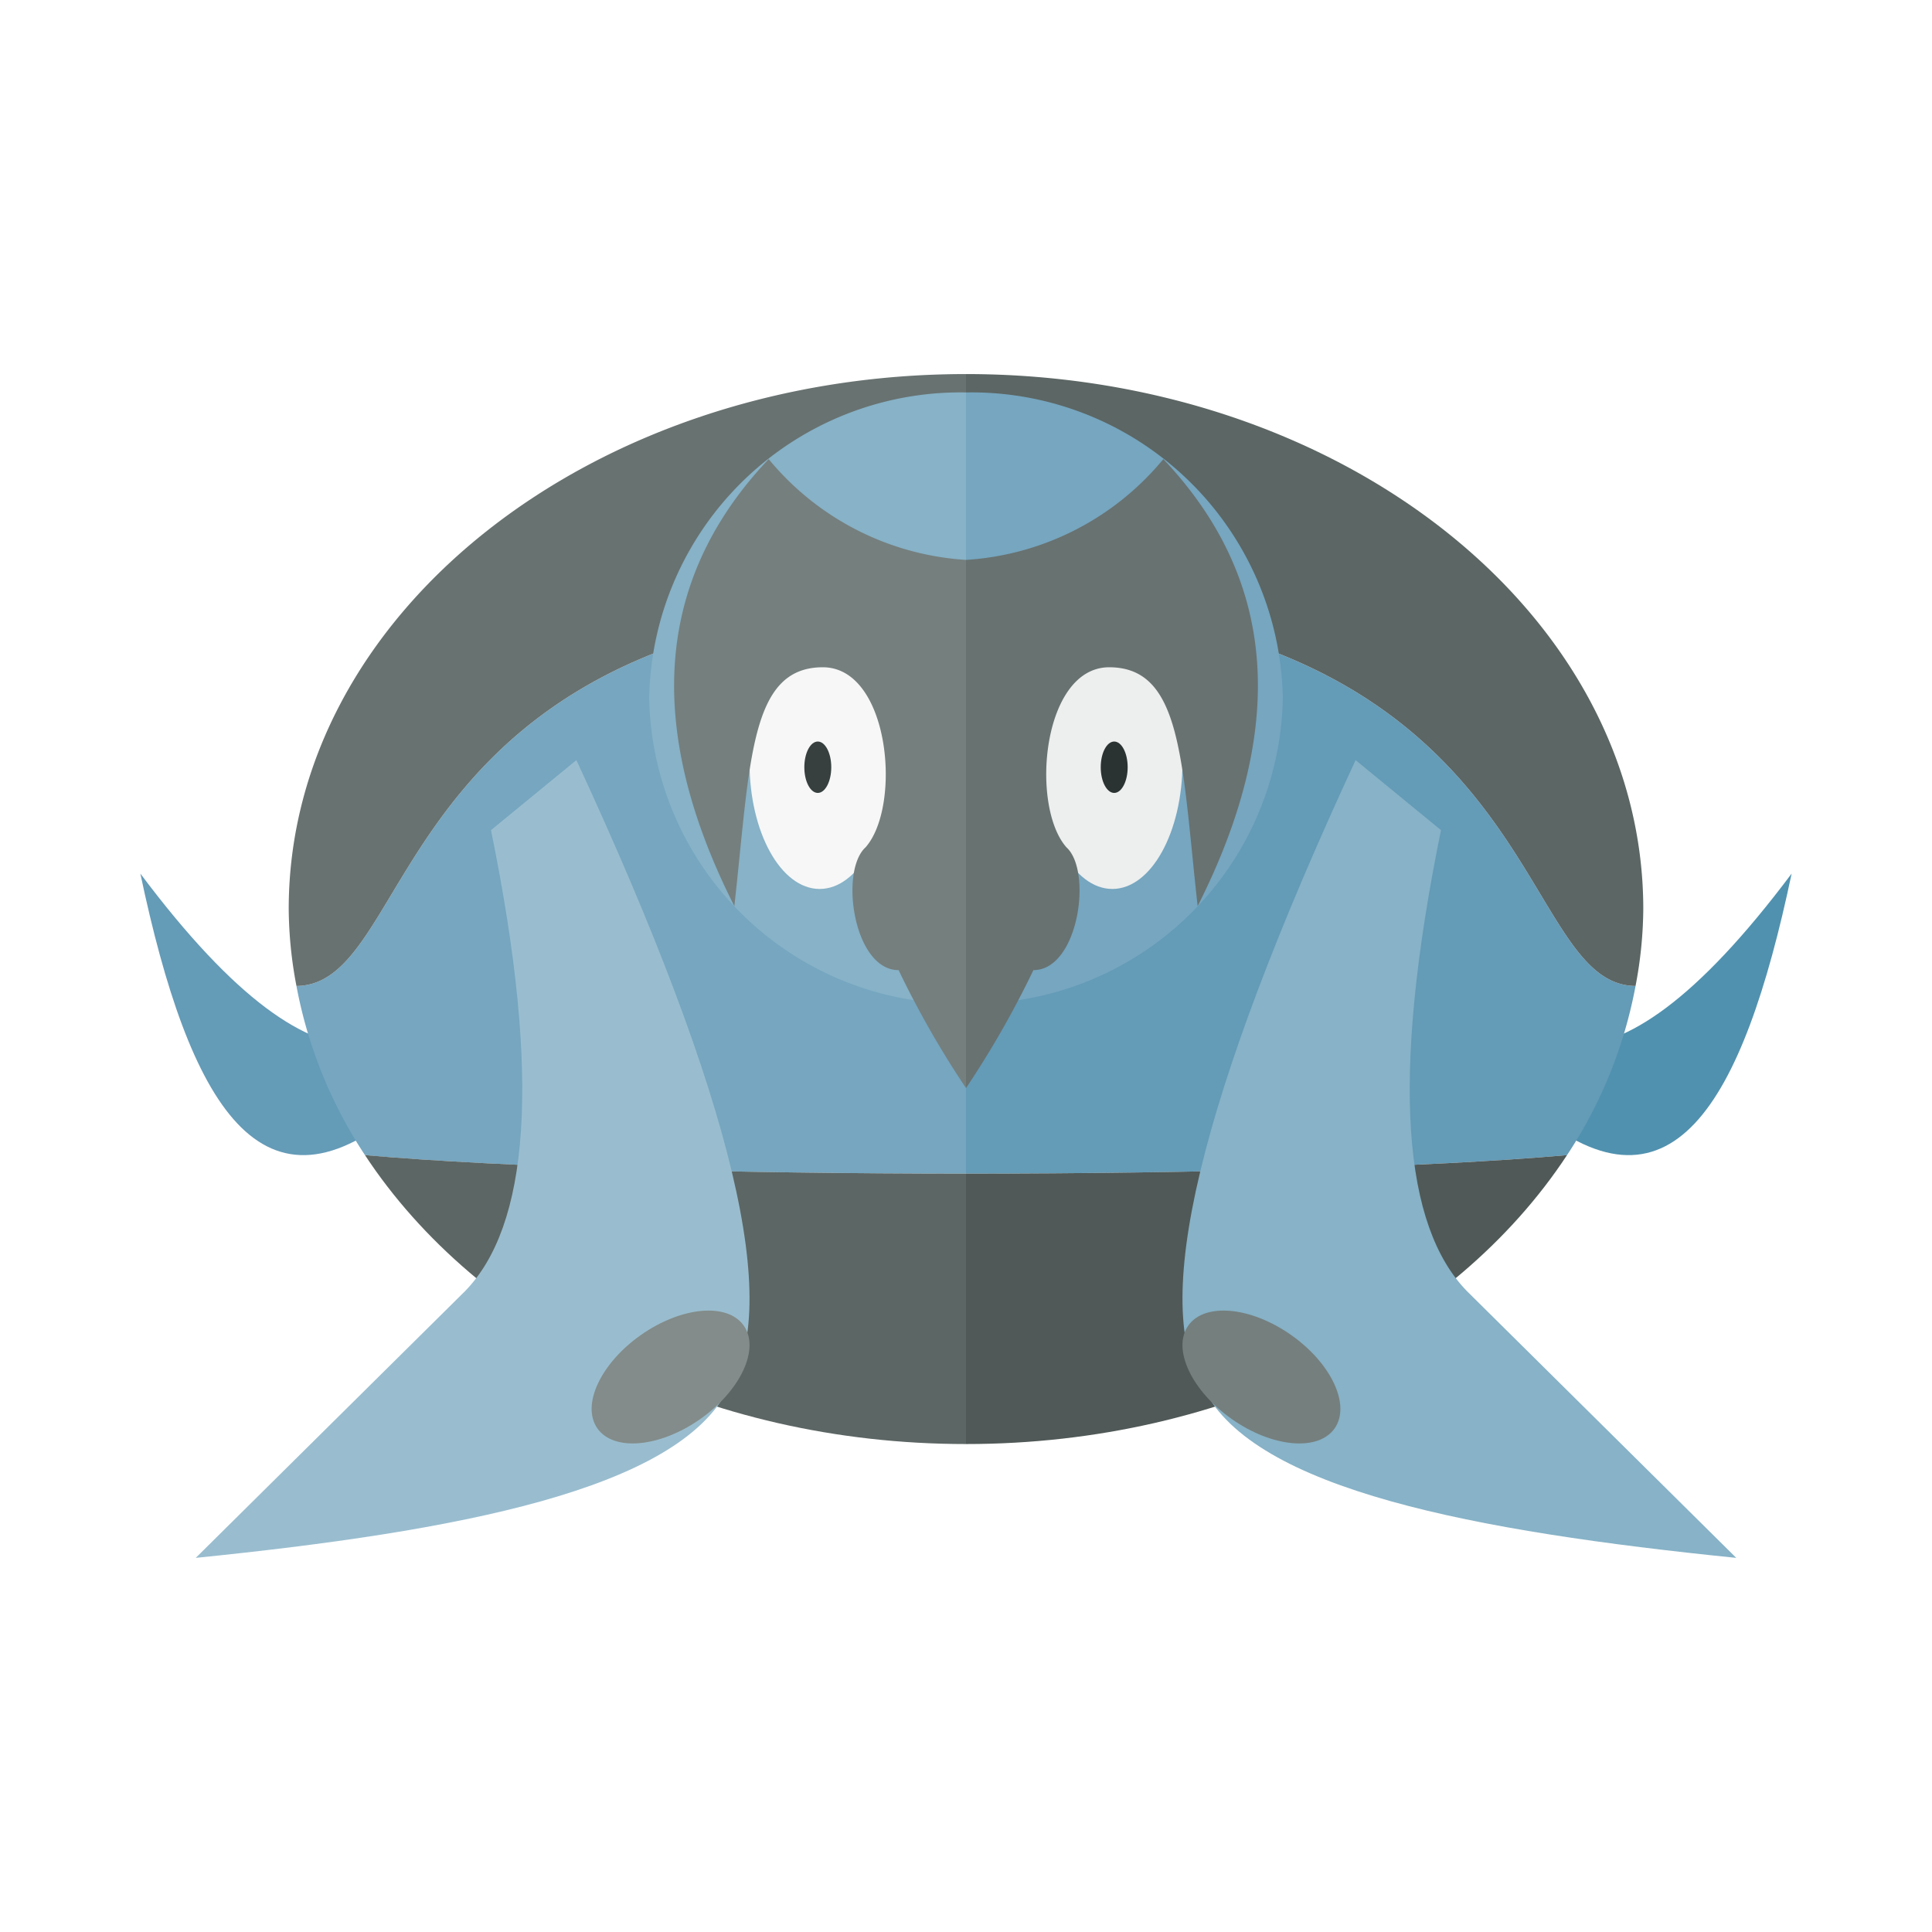 <svg xmlns="http://www.w3.org/2000/svg" width="100%" height="100%" viewBox="-2.72 -2.72 37.44 37.44"><path fill="#649bb7" d="M4.28 17.56c-1.076-.008-2.424-.875-4.28-3.351.943 4.472 2.35 6.943 5.145 4.486z"/><path fill="#76a6c0" d="M3.025 16.388a8.897 8.897 0 001.328 3.277c2.679.238 7.158.357 11.647.359V8.957c-11.328 0-10.518 7.408-12.975 7.43z"/><path fill="#687271" d="M2.875 14.897a8.16 8.16 0 00.15 1.49c2.457-.022 1.647-7.43 12.975-7.43V4.529c-7.249 0-13.125 4.642-13.125 10.368z"/><path fill="#5c6664" d="M4.353 19.665C6.54 22.99 10.93 25.264 16 25.264v-5.24c-4.49-.002-8.968-.121-11.647-.359z"/><path fill="#87b2c7" d="M9.86 10.808A6.034 6.034 0 0016 16.73V4.885a6.035 6.035 0 00-6.14 5.923z"/><ellipse cx="13.164" cy="12.057" fill="#f7f7f7" rx="1.359" ry="2.45"/><path fill="#757f7e" d="M12.176 6.177c-2.095 2.213-2.498 5.035-.665 8.663.31-2.789.294-4.629 1.714-4.629 1.299 0 1.537 2.687.828 3.49-.507.46-.233 2.379.641 2.379A18.409 18.409 0 0016 18.366V8.13a5.391 5.391 0 01-3.824-1.953z"/><path fill="#99bdcf" d="M6.795 13.367c.999 4.896.715 7.683-.502 8.933l-5.22 5.17c5.08-.515 9.34-1.32 10.321-3.282 1.038-1.578.128-5.55-2.944-12.178"/><ellipse cx="10.275" cy="23.965" fill="#838c8a" rx="1.733" ry=".997" transform="rotate(-35.071 10.275 23.965)"/><ellipse cx="13.128" cy="12.148" fill="#373f3f" rx=".261" ry=".498"/><path fill="#5091af" d="M27.72 17.56c1.076-.008 2.424-.875 4.28-3.351-.943 4.472-2.35 6.943-5.145 4.486z"/><path fill="#649bb7" d="M28.975 16.388a8.897 8.897 0 01-1.328 3.277c-2.679.238-7.158.357-11.647.359V8.957c11.328 0 10.518 7.408 12.975 7.43z"/><path fill="#5c6664" d="M29.125 14.897a8.16 8.16 0 01-.15 1.49c-2.457-.022-1.647-7.43-12.975-7.43V4.529c7.249 0 13.125 4.642 13.125 10.368z"/><path fill="#505957" d="M27.647 19.665C25.46 22.99 21.07 25.264 16 25.264v-5.24c4.49-.002 8.968-.121 11.647-.359z"/><path fill="#76a6c0" d="M22.14 10.808A6.034 6.034 0 0116 16.73V4.885a6.035 6.035 0 016.14 5.923z"/><ellipse cx="18.836" cy="12.057" fill="#edeeee" rx="1.359" ry="2.45"/><path fill="#687271" d="M19.824 6.177c2.095 2.213 2.498 5.035.665 8.663-.31-2.789-.294-4.629-1.714-4.629-1.299 0-1.537 2.687-.828 3.49.507.46.233 2.379-.641 2.379A18.409 18.409 0 0116 18.366V8.13a5.391 5.391 0 003.824-1.953z"/><path fill="#87b2c7" d="M25.205 13.367c-.999 4.896-.715 7.683.502 8.933l5.22 5.17c-5.08-.515-9.34-1.32-10.321-3.282-1.038-1.578-.128-5.55 2.944-12.178"/><ellipse cx="21.725" cy="23.965" fill="#757f7e" rx=".997" ry="1.733" transform="rotate(-54.929 21.725 23.965)"/><ellipse cx="18.872" cy="12.148" fill="#2b3332" rx=".261" ry=".498"/></svg>